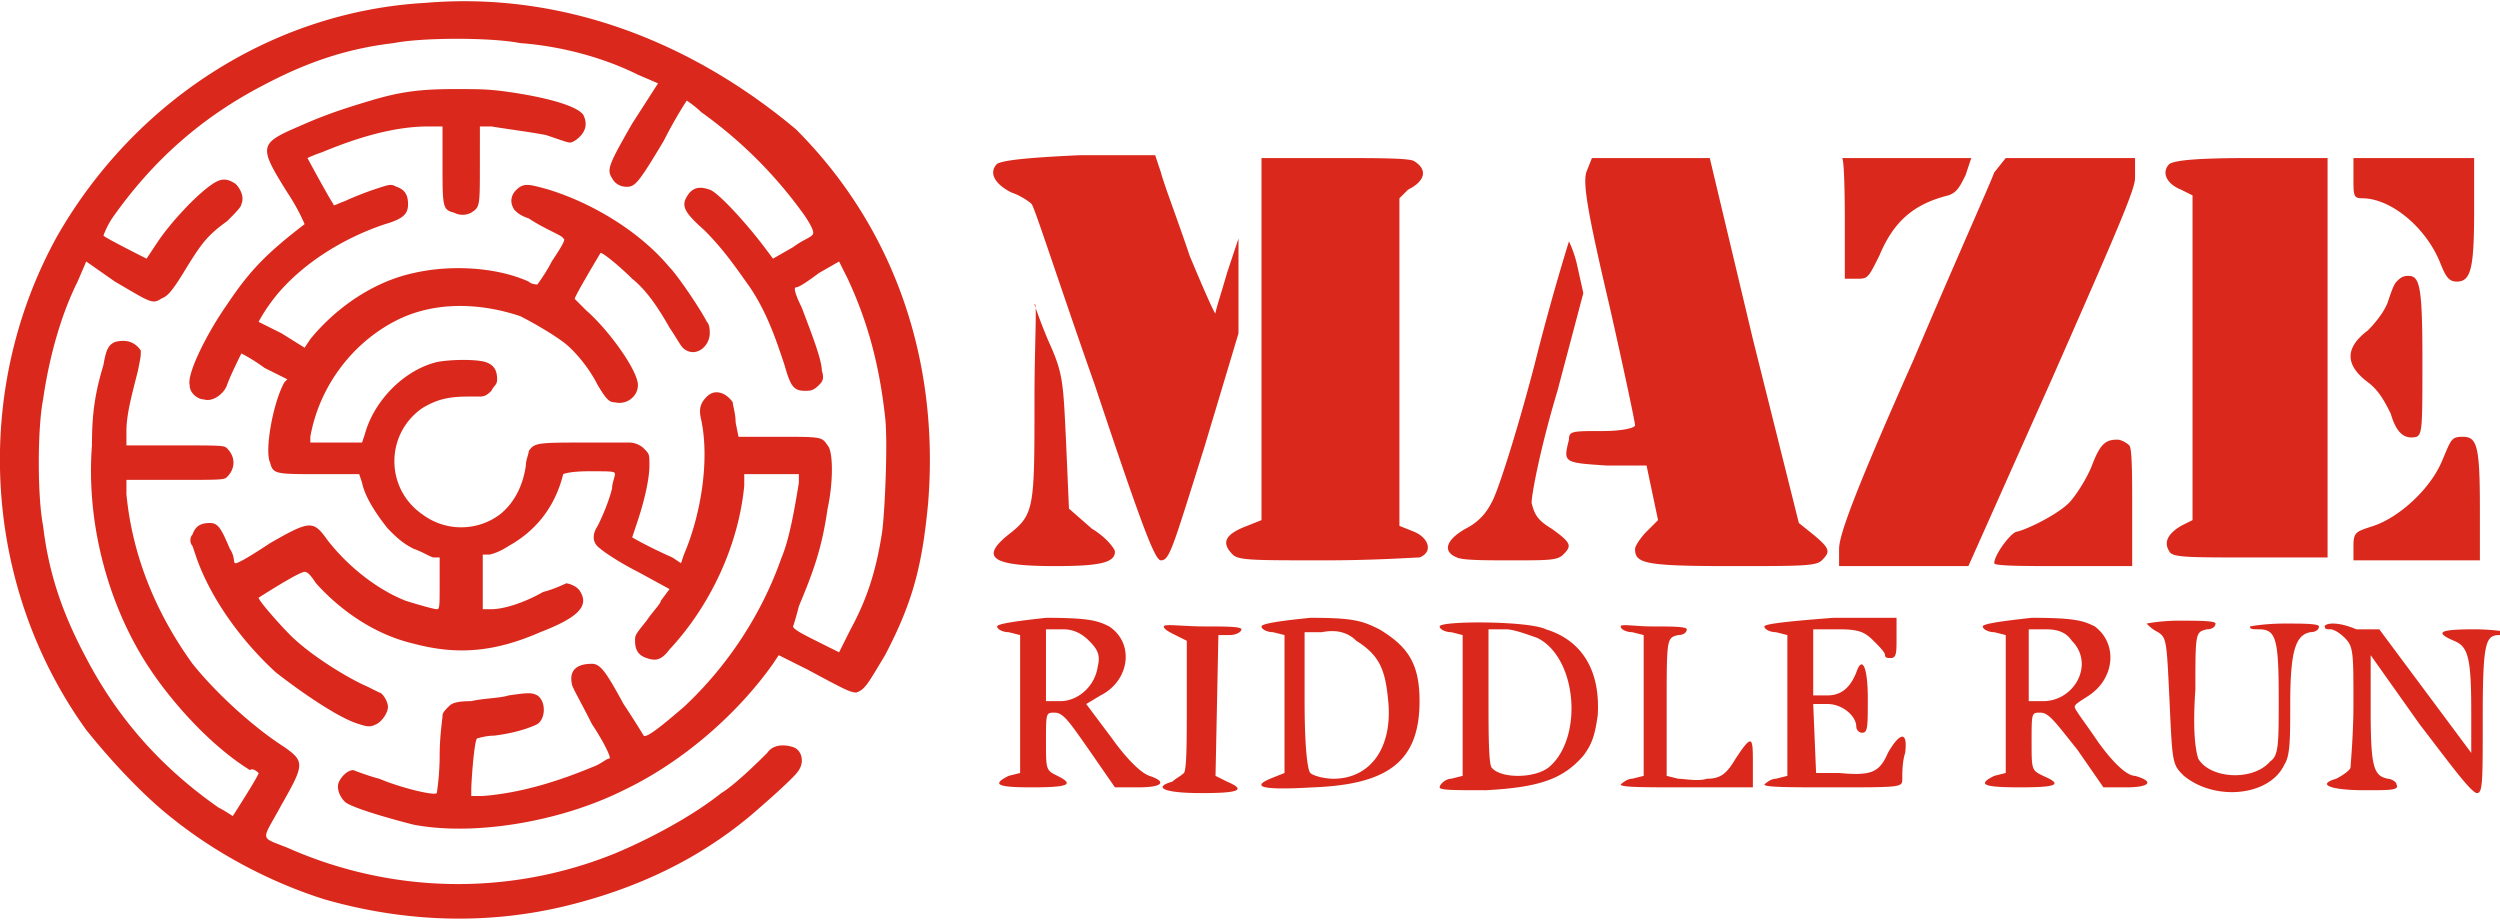 <svg xmlns="http://www.w3.org/2000/svg" xml:space="preserve" id="Слой_1" x="0" y="0" version="1.1" viewBox="0 0 87 32"><style>.st0{fill:#da291c}</style><path d="M34.7 5.7c-.3.3-.1.7.5 1 .3.1.6.3.7.4s1 2.9 2.2 6.3c1.7 5.1 2.1 6.1 2.3 6.1.3 0 .4-.4 1.5-3.9l1.2-4V8.3l-.4 1.2c-.2.7-.4 1.3-.4 1.4s-.4-.8-.9-2c-.4-1.2-.9-2.5-1-2.9l-.2-.6h-2.6c-2.2.1-2.7.2-2.9.3m9.2 6.1v6.3l-.5.2c-.8.3-.9.6-.5 1 .2.2.7.2 3.2.2 1.8 0 3.1-.1 3.3-.1.5-.2.3-.7-.2-.9l-.5-.2V6.9l.3-.3c.6-.3.7-.7.2-1-.2-.1-1.3-.1-2.8-.1h-2.5zM55.2 6c-.1.4 0 1.2.8 4.6.5 2.2.9 4.1.9 4.2s-.5.2-1.1.2c-1.1 0-1.2 0-1.2.3-.2.8-.2.8 1.3.9h1.4l.4 1.9-.4.4c-.2.2-.4.5-.4.6 0 .5.3.6 3.3.6 2.5 0 3 0 3.2-.2.3-.3.3-.4-.3-.9l-.5-.4-1.6-6.4-1.5-6.3h-4.1zm9 1.6v2.1h.4c.4 0 .4 0 .8-.8.5-1.2 1.2-1.8 2.4-2.1.3-.1.4-.3.6-.7l.2-.6h-4.5c.1 0 .1 2.1.1 2.1M69.4 6c-.1.3-1.4 3.2-2.8 6.5-2 4.5-2.6 6.1-2.6 6.6v.6h4.5l2.9-6.5c2.2-5 2.9-6.6 2.9-7v-.7h-4.5zm6.1-.3c-.3.3-.1.7.4.9l.4.2v11.3l-.4.2c-.5.3-.6.6-.4.9.1.2.7.2 2.8.2H81V5.5h-2.7c-2.1 0-2.6.1-2.8.2m6.4.5c0 .6 0 .7.3.7 1 0 2.2 1 2.7 2.2.2.5.3.7.6.7.5 0 .6-.5.6-2.5V5.5h-4.2zm-28.5 6.5c-.6 2.3-1.3 4.5-1.5 4.8q-.3.6-.9.9c-.7.4-.8.8-.3 1 .2.1 1 .1 1.9.1 1.3 0 1.6 0 1.8-.2.3-.3.3-.4-.4-.9-.5-.3-.6-.5-.7-.9 0-.3.3-1.9.9-3.9l.9-3.4-.2-.9a4 4 0 0 0-.3-.9s-.6 1.9-1.2 4.3m30-2.9c-.1.1-.2.4-.3.7s-.4.7-.7 1q-1.2.9 0 1.8c.4.3.6.7.8 1.1.2.7.5.9.9.8.2-.1.2-.4.2-2.7 0-2.6-.1-2.9-.5-2.9-.2 0-.3.1-.4.2M36 13.9c0 3.8 0 4-.9 4.7-1 .8-.6 1.1 1.6 1.1 1.5 0 2.1-.1 2.1-.5 0-.1-.3-.5-.8-.8l-.8-.7-.1-2.3c-.1-2.1-.1-2.4-.6-3.5-.3-.7-.5-1.3-.5-1.3.1-.2 0 1.4 0 3.3m36.8 2.3c-.2.5-.6 1.1-.8 1.3-.4.4-1.4.9-1.8 1-.2 0-.8.8-.8 1.1 0 .1 1.1.1 2.4.1h2.4v-2c0-1.1 0-2.1-.1-2.2s-.3-.2-.4-.2c-.4 0-.6.1-.9.9M85 16c-.4 1-1.5 2-2.4 2.3-.6.2-.7.2-.7.7v.5h4.4v-1.8c0-2.2-.1-2.5-.6-2.5-.4 0-.4.1-.7.8m-50.3 5.8c0 .1.2.2.4.2l.4.1v4.8l-.4.1c-.6.3-.4.4.8.4 1.3 0 1.5-.1.9-.4-.4-.2-.4-.2-.4-1.2s0-1 .3-1 .5.3 1.2 1.3l.9 1.3h.8c.9 0 1-.2.4-.4-.3-.1-.8-.6-1.3-1.3l-.9-1.2.5-.3c1-.5 1.2-1.8.3-2.4-.4-.2-.7-.3-2.2-.3-.9.1-1.7.2-1.7.3m5.8 0c0 .1.2.2.4.3l.4.2v2.2c0 1.2 0 2.3-.1 2.4s-.3.2-.4.3c-.7.2-.3.4 1 .4s1.6-.1.9-.4l-.4-.2.1-4.9h.4c.2 0 .4-.1.4-.2s-.6-.1-1.3-.1-1.4-.1-1.4 0m3.4 0c0 .1.2.2.4.2l.4.1v4.8l-.5.2q-1.05.45 1.5.3c2.6-.1 3.7-.9 3.7-3 0-1.3-.4-1.9-1.4-2.5-.6-.3-.9-.4-2.4-.4-1 .1-1.7.2-1.7.3m6.2 0c0 .1.2.2.4.2l.4.1V27l-.4.1c-.2 0-.4.2-.4.3s.5.1 1.6.1c1.9-.1 2.7-.4 3.4-1.2.3-.4.4-.7.5-1.4.1-1.5-.5-2.6-1.8-3-.6-.3-3.7-.3-3.7-.1m6.3 0c0 .1.2.2.4.2l.4.1V27l-.4.1c-.2 0-.4.2-.4.2 0 .1.8.1 2.3.1H61v-.8c0-.5 0-.8-.1-.8s-.3.3-.5.6c-.3.5-.5.7-1 .7-.3.1-.8 0-1 0L58 27v-2.4c0-2.4 0-2.4.4-2.5.2 0 .3-.1.3-.2s-.6-.1-1.2-.1-1.1-.1-1.1 0m5 0c0 .1.2.2.4.2l.4.1V27l-.4.1c-.2 0-.4.2-.4.2 0 .1.9.1 2.4.1 2.4 0 2.4 0 2.4-.3 0-.2 0-.6.1-.9.1-.8-.2-.7-.6 0-.3.7-.6.8-1.7.7h-.8l-.1-2.4h.5c.5 0 1 .4 1 .8 0 .1.1.2.2.2.2 0 .2-.2.2-1.2 0-1.1-.2-1.5-.4-.9-.2.5-.5.8-1 .8h-.5v-2.3h.9c.7 0 .9.1 1.2.4.2.2.4.4.4.5s.1.1.2.1c.2 0 .2-.2.2-.7v-.7h-2.2c-1.3.1-2.4.2-2.4.3m7.6 0c0 .1.2.2.4.2l.4.1v4.8l-.4.1c-.6.3-.4.4.9.4s1.5-.1.8-.4c-.4-.2-.4-.2-.4-1.2s0-1 .3-1 .5.3 1.3 1.3l.9 1.3h.8c.8 0 1-.2.3-.4-.3 0-.8-.5-1.3-1.2-.4-.6-.8-1.1-.8-1.2s.2-.2.5-.4c.9-.6 1-1.8.2-2.4-.4-.2-.7-.3-2.2-.3-.9.1-1.7.2-1.7.3m5.7-.1c.1.1.2.2.4.3.3.2.3.3.4 2.4.1 2.2.1 2.2.5 2.6 1.1.9 3 .7 3.5-.4.2-.3.2-.9.2-2.1 0-1.9.2-2.4.7-2.5.2 0 .3-.1.3-.2s-.6-.1-1.2-.1c-.7 0-1.2.1-1.2.1 0 .1.1.1.3.1.6 0 .7.3.7 2.4 0 1.6 0 2-.3 2.2-.6.7-2.1.6-2.5-.1-.1-.3-.2-1-.1-2.4 0-2 0-2 .4-2.1.2 0 .3-.1.3-.2s-.6-.1-1.3-.1c-.6 0-1.1.1-1.1.1m6.2.1c0 .1.1.1.2.1s.3.1.5.3c.3.3.3.5.3 2.3 0 1.1-.1 2.1-.1 2.2s-.3.3-.5.4c-.7.2-.2.4 1 .4.9 0 1.2 0 1.1-.2 0-.1-.2-.2-.3-.2-.5-.1-.6-.4-.6-2.4v-1.9l1.7 2.4c1 1.3 1.8 2.4 2 2.4s.2-.4.2-2.6c0-2.7.1-2.9.6-2.9.1 0 .3-.1.3-.1s-.5-.1-1.2-.1c-1.2 0-1.4.1-.7.4.5.2.6.6.6 2.5v1.4l-3.2-4.3H82c-.7-.3-1.1-.2-1.1-.1m-43 .5c.3.3.4.5.3.9-.1.7-.7 1.2-1.3 1.2h-.5v-2.5h.6c.3 0 .6.1.9.4m9.3 0c.8.5 1 1 1.1 2 .2 1.7-.6 2.8-1.9 2.8-.3 0-.7-.1-.8-.2s-.2-.9-.2-2.5V22h.6q.75-.15 1.2.3m6.3-.1c1.4.7 1.6 3.5.4 4.5-.5.4-1.7.4-2 0-.1-.2-.1-1.3-.1-2.5v-2.3h.6c.3 0 .8.2 1.1.3m18.6.1c.8.8.1 2.1-1 2.1h-.5v-2.5h.6c.4 0 .7.1.9.4M14.8.1C9.5.4 4.7 3.5 2 8.2c-3 5.4-2.6 12.2 1 17.2.8 1 1.9 2.2 2.9 3 1.6 1.3 3.5 2.3 5.4 2.9 2.8.8 5.7.9 8.5.2 2.4-.6 4.5-1.6 6.3-3.1.7-.6 1.6-1.4 1.7-1.6.2-.3.1-.7-.2-.8s-.7-.1-.9.2c-.2.2-1.1 1.1-1.6 1.4-1 .8-2.5 1.6-3.7 2.1-3.7 1.5-7.8 1.4-11.4-.2-1-.4-.9-.2-.2-1.5.8-1.4.8-1.5.1-2-1.1-.7-2.4-1.9-3.2-2.9-1.3-1.8-2.1-3.8-2.3-5.9v-.5h1.7c1.6 0 1.7 0 1.8-.1.3-.3.3-.7 0-1-.1-.1-.2-.1-1.8-.1H4.4V15c0-.6.2-1.3.4-2.1.1-.5.1-.5.1-.7q-.3-.45-.9-.3c-.2.1-.3.2-.4.8-.3 1-.4 1.7-.4 2.8-.2 2.6.5 5.4 1.9 7.6.9 1.4 2.3 2.9 3.6 3.7.1-.1.3.1.3.1 0 .1-.9 1.5-.9 1.5s-.3-.2-.5-.3c-2-1.4-3.5-3.1-4.6-5.2-.8-1.5-1.3-2.9-1.5-4.6-.2-1-.2-3.4 0-4.4.2-1.4.6-2.9 1.2-4.1l.3-.7 1 .7c1.2.7 1.3.8 1.6.6.2-.1.3-.1.9-1.1.5-.8.7-1.1 1.4-1.6.3-.3.5-.5.5-.6.1-.2 0-.5-.2-.7-.3-.2-.5-.2-.8 0-.6.4-1.5 1.4-1.9 2l-.4.6s-1.4-.7-1.5-.8c0 0 .1-.3.3-.6C5.3 5.6 7 4.1 9.1 3c1.5-.8 2.9-1.3 4.6-1.5 1-.2 3.4-.2 4.4 0 1.4.1 2.9.5 4.1 1.1l.7.3-.9 1.4c-.8 1.4-.9 1.6-.7 1.9.1.2.3.3.5.3.3 0 .4-.1 1.3-1.6.4-.8.8-1.4.8-1.4s.3.2.5.4q2.1 1.5 3.6 3.6.3.45.3.6c0 .15-.3.2-.7.5l-.7.4-.3-.4c-.6-.8-1.6-1.9-1.9-2s-.5-.1-.7.1c-.3.4-.3.6.5 1.3.7.7 1.1 1.3 1.6 2 .6.9.9 1.8 1.2 2.7.2.7.3.9.7.9.2 0 .3 0 .5-.2.1-.1.2-.2.1-.5 0-.4-.4-1.4-.7-2.2-.2-.4-.3-.7-.2-.7s.4-.2.8-.5l.7-.4.3.6c.7 1.5 1.1 3 1.3 4.8.1.8 0 3.2-.1 4-.2 1.3-.5 2.3-1.1 3.4l-.4.8-.8-.4c-.4-.2-.8-.4-.8-.5 0 0 .1-.3.2-.7.5-1.2.8-2 1-3.4.2-.9.2-2 0-2.2-.2-.3-.2-.3-1.7-.3h-1.4l-.1-.5c0-.3-.1-.6-.1-.7-.2-.3-.6-.5-.9-.2-.2.2-.3.4-.2.8.3 1.4 0 3.3-.6 4.7l-.1.3-.3-.2c-.9-.4-1.4-.7-1.4-.7l.2-.6c.2-.6.4-1.4.4-1.9 0-.4 0-.4-.2-.6-.1-.1-.3-.2-.5-.2h-1.4c-1.8 0-1.9 0-2.1.3 0 .1-.1.3-.1.5-.1.7-.4 1.3-.9 1.7-.8.6-1.9.6-2.7 0-1.3-.9-1.3-2.8 0-3.7.5-.3.9-.4 1.6-.4h.4c.2 0 .3-.1.4-.2.1-.2.2-.2.2-.4 0-.3-.1-.5-.4-.6s-1.2-.1-1.7 0c-1.2.3-2.2 1.4-2.5 2.5l-.1.3h-1.8v-.2c.3-1.7 1.4-3.2 2.9-4 1.3-.7 2.9-.7 4.4-.2.4.2 1.1.6 1.5.9s.9.9 1.2 1.5c.3.5.4.6.6.6.4.1.8-.2.8-.6 0-.5-1-1.9-1.8-2.6l-.4-.4c0-.1.9-1.6.9-1.6.1 0 .7.5 1.1.9.5.4.9 1 1.3 1.7.4.6.4.7.6.8.4.2.8-.2.8-.6 0-.1 0-.3-.1-.4-.2-.4-1-1.6-1.3-1.9-1-1.2-2.6-2.2-4.2-2.7-.7-.2-.8-.2-1-.1-.3.2-.4.5-.2.8.1.1.2.2.5.3.6.4 1.2.6 1.2.7.1 0 0 .2-.4.8-.2.4-.5.8-.5.8s-.2 0-.3-.1c-1.1-.5-2.7-.6-4-.3-1.4.3-2.7 1.2-3.6 2.3l-.2.3-.8-.5-.8-.4s.2-.4.6-.9c.9-1.1 2.3-2 3.8-2.5.7-.2.8-.4.8-.7s-.1-.5-.4-.6c-.2-.1-.2-.1-.8.1-.3.1-.8.3-1 .4-.3.1-.4.2-.4.1-.2-.3-.9-1.6-.9-1.6s.2-.1.5-.2c1.2-.5 2.5-.9 3.7-.9h.5v1.3c0 1.5 0 1.6.4 1.7q.3.15.6 0c.3-.2.3-.2.3-1.7V4.4h.4c.6.1 1.4.2 1.9.3.9.3.8.3 1 .2.3-.2.5-.5.3-.9-.2-.3-1.2-.6-2.6-.8-.7-.1-1-.1-1.9-.1-1.2 0-1.9.1-2.9.4s-1.6.5-2.5.9C9 5 9 5.1 10 6.7c.4.6.6 1.1.6 1.1-1.3 1-1.9 1.6-2.7 2.8-.7 1-1.4 2.4-1.3 2.8 0 .3.3.5.5.5.3.1.7-.2.8-.5s.5-1.1.5-1.1.4.2.8.5l.8.4-.1.1c-.4.7-.7 2.4-.5 2.8.1.4.2.4 1.7.4h1.4l.1.3c.1.5.5 1.1.9 1.6.3.3.5.5.9.7.3.1.6.3.7.3h.2v.9c0 .8 0 .9-.1.9s-.8-.2-1.1-.3c-1-.4-2-1.2-2.7-2.1-.5-.7-.6-.7-2 .1-.6.4-1.1.7-1.2.7s0-.2-.2-.5c-.3-.7-.4-.9-.7-.9s-.5.1-.6.4c-.1.1-.1.3 0 .4l.1.3c.5 1.5 1.6 3 2.8 4.1.9.7 2.2 1.6 2.9 1.8.3.1.4.1.6 0s.4-.4.4-.6-.2-.5-.3-.5l-.4-.2c-.7-.3-2-1.1-2.7-1.8-.4-.4-1.1-1.2-1.1-1.3 0 0 1.4-.9 1.6-.9.1 0 .2.1.4.4.9 1 2.1 1.8 3.4 2.1 1.5.4 2.8.3 4.4-.4 1.3-.5 1.7-.9 1.4-1.4-.1-.2-.4-.3-.5-.3 0 0-.4.2-.8.3-.7.4-1.4.6-1.8.6h-.3v-1.9h.2c.1 0 .4-.1.7-.3.9-.5 1.6-1.3 1.9-2.5 0 0 .2-.1.9-.1.8 0 .9 0 .9.1s-.1.3-.1.5c-.1.4-.3.9-.5 1.3-.2.3-.2.6.1.8.1.1.7.5 1.3.8l1.1.6-.3.4c0 .1-.3.4-.5.7-.4.5-.4.5-.4.7 0 .3.1.5.4.6s.5.1.8-.3c1.4-1.5 2.4-3.6 2.6-5.7v-.4h1.9v.3c-.1.6-.3 1.9-.6 2.6-.7 2-1.9 3.8-3.4 5.2-.7.6-1.3 1.1-1.4 1 0 0-.3-.5-.7-1.1-.6-1.1-.8-1.4-1.1-1.4-.5 0-.8.2-.7.7 0 .1.3.6.7 1.4.4.6.7 1.2.6 1.2s-.3.2-.6.3c-1.2.5-2.5.9-3.8 1h-.4v-.2c0-.3.1-1.7.2-1.8 0 0 .3-.1.6-.1.8-.1 1.3-.3 1.5-.4.3-.2.3-.8 0-1-.2-.1-.3-.1-1 0-.3.1-.9.1-1.3.2-.6 0-.7.1-.8.2s-.2.2-.2.3-.1.7-.1 1.4-.1 1.3-.1 1.3c-.1.1-1.3-.2-2-.5-.4-.1-.9-.3-.9-.3-.2 0-.4.2-.5.4s0 .5.2.7 1.6.6 2.4.8c2.1.4 5.1-.1 7.3-1.2 2.1-1 4-2.7 5.2-4.4l.2-.3 1 .5c1.3.7 1.5.8 1.7.8.3-.1.4-.3 1-1.3 1-1.9 1.3-3.2 1.5-5.3.4-5-1.2-9.6-4.6-13C24 1.4 19.5-.3 14.8.1" class="st0"/></svg>